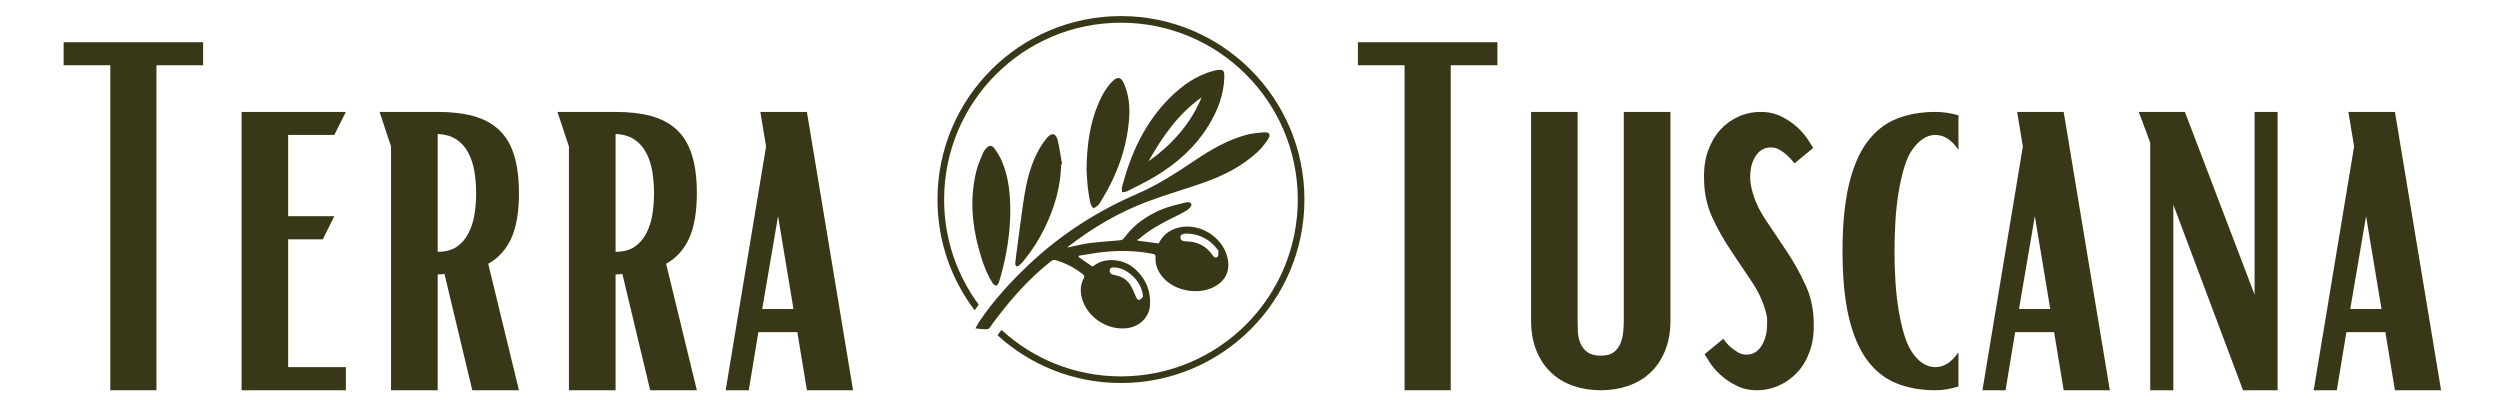 <svg xmlns="http://www.w3.org/2000/svg" xmlns:xlink="http://www.w3.org/1999/xlink" width="500" zoomAndPan="magnify" viewBox="0 0 375 60" height="80" preserveAspectRatio="xMidYMid meet" version="1.0"><defs><g/><clipPath id="d968ec2b37"><path d="M 140.621 2.41 L 195.664 2.41 L 195.664 57.453 L 140.621 57.453 Z M 140.621 2.41 " clip-rule="nonzero"/></clipPath></defs><path fill="#383818" d="M 189.641 19.848 C 188.688 19.922 187.715 20.008 186.805 20.266 C 184.117 21.027 181.711 22.395 179.41 23.941 C 176.586 25.836 173.754 27.699 170.609 29.059 C 164.668 31.629 159.277 35.059 154.535 39.496 C 151.691 42.156 149.074 45.008 146.891 48.242 C 146.699 48.527 146.547 48.84 146.309 49.262 C 147.039 49.316 147.633 49.457 148.184 49.355 C 148.465 49.301 148.668 48.82 148.898 48.527 C 149.121 48.242 149.332 47.949 149.547 47.664 C 151.949 44.508 154.586 41.582 157.723 39.133 C 157.859 39.027 158.105 38.953 158.262 39 C 159.781 39.434 161.164 40.133 162.402 41.121 C 162.633 41.305 162.73 41.449 162.562 41.758 C 162.043 42.711 162.008 43.73 162.293 44.758 C 163.086 47.609 166.121 49.598 169.074 49.223 C 170.949 48.98 172.375 47.594 172.504 45.797 C 172.656 43.637 171.867 41.828 170.285 40.371 C 168.551 38.766 165.695 38.555 164.062 39.875 C 163.996 39.934 163.844 39.973 163.789 39.938 C 163.113 39.48 162.449 39.008 161.781 38.543 C 161.789 38.48 161.797 38.422 161.805 38.359 C 163.227 38.148 164.645 37.867 166.078 37.746 C 168.375 37.551 170.672 37.629 172.945 38.086 C 173.27 38.148 173.355 38.281 173.336 38.598 C 173.254 39.805 173.73 40.812 174.512 41.691 C 176.344 43.75 180.016 44.309 182.379 42.887 C 183.746 42.062 184.41 40.84 184.23 39.254 C 183.832 35.809 180.086 33.281 176.719 34.156 C 175.383 34.504 174.402 35.301 173.805 36.516 C 172.738 36.375 171.707 36.238 170.676 36.102 C 170.637 36.059 170.594 36.016 170.555 35.973 C 170.664 35.922 170.793 35.898 170.879 35.82 C 172.34 34.539 174.016 33.609 175.742 32.75 C 176.527 32.363 177.32 31.984 178.062 31.527 C 178.363 31.34 178.781 30.875 178.715 30.668 C 178.57 30.184 178 30.332 177.637 30.422 C 176.523 30.695 175.391 30.949 174.336 31.379 C 172.031 32.328 170.031 33.719 168.555 35.781 C 168.441 35.938 168.164 36.027 167.953 36.047 C 166.453 36.195 164.941 36.27 163.449 36.461 C 162.336 36.609 161.246 36.898 160.141 37.125 C 160.164 37.09 160.18 37.035 160.215 37.008 C 163.883 34.152 167.859 31.824 172.215 30.195 C 174.977 29.16 177.824 28.359 180.605 27.375 C 183.57 26.324 186.359 24.918 188.68 22.742 C 189.273 22.188 189.789 21.527 190.23 20.84 C 190.645 20.199 190.391 19.789 189.641 19.848 Z M 166.453 40.523 C 166.484 40.145 166.832 40.039 167.527 40.148 C 169.461 40.449 171.406 42.535 171.438 44.523 C 171.355 44.605 171.211 44.836 171.004 44.934 C 170.676 45.086 170.531 44.836 170.406 44.555 C 170.137 43.934 169.902 43.281 169.535 42.719 C 169.02 41.93 168.242 41.469 167.301 41.281 C 166.887 41.199 166.402 41.121 166.453 40.523 Z M 177.812 35.043 C 177.836 35.043 177.863 35.039 177.883 35.039 C 177.898 35.035 177.914 35.035 177.926 35.035 C 177.934 35.035 177.945 35.035 177.949 35.035 C 177.969 35.031 177.984 35.031 177.992 35.035 C 180 35.086 181.469 35.926 182.602 37.395 C 182.672 37.488 182.781 37.602 182.773 37.699 C 182.762 37.98 182.789 38.355 182.629 38.52 C 182.34 38.812 182.051 38.535 181.875 38.273 C 181.188 37.266 180.258 36.602 179.07 36.332 C 178.672 36.242 178.254 36.23 177.848 36.199 C 177.461 36.176 177.086 36.094 177.062 35.637 C 177.039 35.152 177.445 35.098 177.812 35.043 Z M 177.812 35.043 " fill-opacity="1" fill-rule="evenodd"/><path fill="#383818" d="M 183.645 11.285 C 183.629 10.605 183.445 10.43 182.766 10.484 C 182.496 10.504 182.227 10.566 181.961 10.641 C 179.441 11.336 177.379 12.785 175.551 14.59 C 171.758 18.336 169.629 22.992 168.297 28.062 C 168.234 28.305 168.309 28.578 168.316 28.836 C 168.574 28.789 168.859 28.797 169.086 28.684 C 170.473 27.973 171.883 27.293 173.223 26.496 C 176.496 24.547 179.289 22.078 181.301 18.797 C 182.641 16.613 183.539 14.285 183.648 11.699 C 183.648 11.562 183.648 11.422 183.645 11.285 Z M 172.266 24.203 C 174.352 20.527 176.715 17.086 180.238 14.609 C 178.578 18.633 175.773 21.711 172.266 24.203 Z M 172.266 24.203 " fill-opacity="1" fill-rule="evenodd"/><path fill="#383818" d="M 151.547 31.664 C 151.543 32.348 151.516 33.031 151.469 33.707 C 151.434 34.273 151.379 34.836 151.316 35.395 C 151.262 35.844 151.203 36.289 151.133 36.734 C 151.031 37.402 150.91 38.07 150.77 38.73 C 150.746 38.844 150.723 38.953 150.699 39.062 C 150.652 39.285 150.602 39.504 150.551 39.723 C 150.344 40.602 150.105 41.48 149.844 42.348 C 149.781 42.547 149.582 42.824 149.426 42.84 C 149.258 42.855 149.004 42.645 148.891 42.465 C 147.895 40.898 147.32 39.152 146.832 37.379 C 145.75 33.48 145.48 29.535 146.469 25.578 C 146.695 24.672 147.102 23.805 147.457 22.934 C 147.566 22.672 147.754 22.43 147.949 22.215 C 148.336 21.789 148.789 21.754 149.129 22.215 C 149.57 22.82 149.98 23.469 150.273 24.156 C 150.562 24.828 150.789 25.512 150.965 26.207 C 151.004 26.363 151.039 26.516 151.074 26.672 C 151.109 26.824 151.141 26.98 151.172 27.137 C 151.273 27.684 151.355 28.234 151.41 28.789 C 151.434 29.027 151.453 29.266 151.473 29.504 C 151.512 30.059 151.531 30.617 151.543 31.176 L 151.543 31.184 C 151.543 31.348 151.547 31.504 151.547 31.664 Z M 151.547 31.664 " fill-opacity="1" fill-rule="evenodd"/><path fill="#383818" d="M 169.375 17.68 C 169.062 22.246 167.492 26.395 165.098 30.254 C 164.98 30.445 164.867 30.648 164.703 30.793 C 164.5 30.977 164.246 31.109 164.012 31.262 C 163.863 31.027 163.641 30.812 163.582 30.559 C 163.41 29.773 163.262 28.977 163.172 28.176 C 163.062 27.156 163.023 26.125 162.98 25.547 C 163.023 21.793 163.461 18.562 164.777 15.5 C 165.309 14.266 165.945 13.086 166.93 12.141 C 167.637 11.465 168.141 11.555 168.551 12.449 C 169.316 14.109 169.496 15.883 169.375 17.68 Z M 169.375 17.68 " fill-opacity="1" fill-rule="evenodd"/><path fill="#383818" d="M 159.305 24.633 C 159.262 24.641 159.219 24.648 159.176 24.656 C 159.102 28.012 158.18 31.148 156.727 34.145 C 155.859 35.926 154.805 37.59 153.547 39.121 C 153.344 39.371 153.109 39.605 152.863 39.816 C 152.762 39.902 152.531 39.984 152.461 39.934 C 152.352 39.852 152.27 39.645 152.285 39.504 C 152.348 38.82 152.445 38.141 152.539 37.461 C 152.879 34.93 153.184 32.391 153.57 29.863 C 153.996 27.109 154.633 24.402 156.105 21.98 C 156.383 21.527 156.691 21.09 157.035 20.688 C 157.738 19.863 158.387 19.969 158.645 21.004 C 158.938 22.195 159.09 23.422 159.305 24.633 Z M 159.305 24.633 " fill-opacity="1" fill-rule="evenodd"/><g clip-path="url(#d968ec2b37)"><path fill="#383818" d="M 168.141 2.41 C 152.941 2.41 140.621 14.73 140.621 29.934 C 140.621 36.172 142.695 41.926 146.195 46.543 C 146.395 46.258 146.598 45.973 146.805 45.691 C 143.543 41.285 141.617 35.832 141.617 29.934 C 141.617 15.281 153.492 3.406 168.141 3.406 C 182.793 3.406 194.668 15.281 194.668 29.93 C 194.668 44.582 182.793 56.457 168.141 56.457 C 161.234 56.457 154.941 53.816 150.223 49.488 C 150.102 49.648 149.984 49.809 149.859 49.969 C 149.785 50.066 149.711 50.188 149.633 50.301 C 154.523 54.746 161.016 57.453 168.141 57.453 C 183.344 57.453 195.664 45.133 195.664 29.934 C 195.664 14.73 183.344 2.41 168.141 2.41 Z M 168.141 2.41 " fill-opacity="1" fill-rule="evenodd"/></g><g fill="#383818" fill-opacity="1"><g transform="translate(7.389, 58.537)"><g><path d="M 9.156 -48.75 L 2.156 -48.75 L 2.156 -52.203 L 23.078 -52.203 L 23.078 -48.75 L 16.078 -48.75 L 16.078 0 L 9.156 0 Z M 9.156 -48.75 "/></g></g></g><g fill="#383818" fill-opacity="1"><g transform="translate(32.629, 58.537)"><g><path d="M 3.609 -41.75 L 19.25 -41.75 L 17.516 -38.297 L 10.594 -38.297 L 10.594 -26.109 L 17.516 -26.109 L 15.797 -22.641 L 10.594 -22.641 L 10.594 -3.469 L 19.25 -3.469 L 19.25 0 L 3.609 0 Z M 3.609 -41.75 "/></g></g></g><g fill="#383818" fill-opacity="1"><g transform="translate(54.046, 58.537)"><g><path d="M 4.609 -36.562 L 2.891 -41.75 L 11.609 -41.75 C 13.629 -41.75 15.395 -41.547 16.906 -41.141 C 18.426 -40.734 19.703 -40.062 20.734 -39.125 C 21.766 -38.188 22.531 -36.938 23.031 -35.375 C 23.539 -33.812 23.797 -31.875 23.797 -29.562 C 23.797 -26.727 23.41 -24.469 22.641 -22.781 C 21.867 -21.102 20.719 -19.832 19.188 -18.969 L 23.797 0 L 16.797 0 L 12.625 -17.453 C 12.383 -17.398 12.047 -17.375 11.609 -17.375 L 11.609 0 L 4.609 0 Z M 11.609 -20.766 C 12.766 -20.766 13.711 -21.016 14.453 -21.516 C 15.203 -22.023 15.789 -22.703 16.219 -23.547 C 16.656 -24.391 16.957 -25.328 17.125 -26.359 C 17.289 -27.391 17.375 -28.457 17.375 -29.562 C 17.375 -30.664 17.289 -31.734 17.125 -32.766 C 16.957 -33.805 16.656 -34.742 16.219 -35.578 C 15.789 -36.422 15.203 -37.094 14.453 -37.594 C 13.711 -38.102 12.766 -38.383 11.609 -38.438 Z M 11.609 -20.766 "/></g></g></g><g fill="#383818" fill-opacity="1"><g transform="translate(80.729, 58.537)"><g><path d="M 4.609 -36.562 L 2.891 -41.75 L 11.609 -41.75 C 13.629 -41.75 15.395 -41.547 16.906 -41.141 C 18.426 -40.734 19.703 -40.062 20.734 -39.125 C 21.766 -38.188 22.531 -36.938 23.031 -35.375 C 23.539 -33.812 23.797 -31.875 23.797 -29.562 C 23.797 -26.727 23.41 -24.469 22.641 -22.781 C 21.867 -21.102 20.719 -19.832 19.188 -18.969 L 23.797 0 L 16.797 0 L 12.625 -17.453 C 12.383 -17.398 12.047 -17.375 11.609 -17.375 L 11.609 0 L 4.609 0 Z M 11.609 -20.766 C 12.766 -20.766 13.711 -21.016 14.453 -21.516 C 15.203 -22.023 15.789 -22.703 16.219 -23.547 C 16.656 -24.391 16.957 -25.328 17.125 -26.359 C 17.289 -27.391 17.375 -28.457 17.375 -29.562 C 17.375 -30.664 17.289 -31.734 17.125 -32.766 C 16.957 -33.805 16.656 -34.742 16.219 -35.578 C 15.789 -36.422 15.203 -37.094 14.453 -37.594 C 13.711 -38.102 12.766 -38.383 11.609 -38.438 Z M 11.609 -20.766 "/></g></g></g><g fill="#383818" fill-opacity="1"><g transform="translate(107.411, 58.537)"><g><path d="M 7.5 -36.562 L 6.641 -41.75 L 13.625 -41.75 L 20.547 0 L 13.625 0 L 12.188 -8.719 L 6.344 -8.719 L 4.906 0 L 1.438 0 Z M 11.609 -12.188 L 9.297 -26.109 L 6.922 -12.188 Z M 11.609 -12.188 "/></g></g></g><g fill="#383818" fill-opacity="1"><g transform="translate(129.41, 58.537)"><g/></g></g><g fill="#383818" fill-opacity="1"><g transform="translate(143.832, 58.537)"><g/></g></g><g fill="#383818" fill-opacity="1"><g transform="translate(158.255, 58.537)"><g/></g></g><g fill="#383818" fill-opacity="1"><g transform="translate(172.678, 58.537)"><g/></g></g><g fill="#383818" fill-opacity="1"><g transform="translate(187.101, 58.537)"><g/></g></g><g fill="#383818" fill-opacity="1"><g transform="translate(201.531, 58.537)"><g><path d="M 9.156 -48.75 L 2.156 -48.75 L 2.156 -52.203 L 23.078 -52.203 L 23.078 -48.75 L 16.078 -48.75 L 16.078 0 L 9.156 0 Z M 9.156 -48.75 "/></g></g></g><g fill="#383818" fill-opacity="1"><g transform="translate(226.771, 58.537)"><g><path d="M 13.344 0 C 11.895 0 10.535 -0.211 9.266 -0.641 C 7.992 -1.078 6.891 -1.727 5.953 -2.594 C 5.016 -3.457 4.27 -4.551 3.719 -5.875 C 3.164 -7.195 2.891 -8.723 2.891 -10.453 L 2.891 -41.75 L 9.875 -41.75 L 9.875 -10.453 C 9.875 -9.973 9.883 -9.43 9.906 -8.828 C 9.938 -8.234 10.055 -7.66 10.266 -7.109 C 10.484 -6.555 10.832 -6.098 11.312 -5.734 C 11.801 -5.367 12.477 -5.188 13.344 -5.188 C 14.207 -5.188 14.867 -5.367 15.328 -5.734 C 15.785 -6.098 16.117 -6.555 16.328 -7.109 C 16.547 -7.66 16.676 -8.234 16.719 -8.828 C 16.77 -9.43 16.797 -9.973 16.797 -10.453 L 16.797 -41.75 L 23.797 -41.75 L 23.797 -10.453 C 23.797 -8.723 23.52 -7.195 22.969 -5.875 C 22.414 -4.551 21.672 -3.457 20.734 -2.594 C 19.797 -1.727 18.688 -1.078 17.406 -0.641 C 16.133 -0.211 14.781 0 13.344 0 Z M 13.344 0 "/></g></g></g><g fill="#383818" fill-opacity="1"><g transform="translate(253.453, 58.537)"><g><path d="M 10.094 0 C 8.938 0 7.891 -0.238 6.953 -0.719 C 6.016 -1.195 5.223 -1.738 4.578 -2.344 C 3.93 -2.945 3.414 -3.547 3.031 -4.141 C 2.645 -4.742 2.379 -5.164 2.234 -5.406 L 5.047 -7.719 C 5.379 -7.238 5.738 -6.828 6.125 -6.484 C 6.469 -6.203 6.828 -5.941 7.203 -5.703 C 7.586 -5.461 8.023 -5.344 8.516 -5.344 C 9.473 -5.344 10.227 -5.785 10.781 -6.672 C 11.332 -7.555 11.609 -8.625 11.609 -9.875 C 11.609 -10.164 11.609 -10.441 11.609 -10.703 C 11.609 -10.973 11.562 -11.25 11.469 -11.531 C 11.082 -13.125 10.383 -14.676 9.375 -16.188 C 8.363 -17.695 7.316 -19.258 6.234 -20.875 C 5.148 -22.488 4.195 -24.18 3.375 -25.953 C 2.562 -27.734 2.156 -29.68 2.156 -31.797 C 2.113 -33.285 2.305 -34.645 2.734 -35.875 C 3.172 -37.102 3.773 -38.148 4.547 -39.016 C 5.316 -39.879 6.227 -40.551 7.281 -41.031 C 8.344 -41.508 9.473 -41.75 10.672 -41.75 C 11.828 -41.75 12.875 -41.508 13.812 -41.031 C 14.75 -40.551 15.539 -40.008 16.188 -39.406 C 16.832 -38.801 17.348 -38.195 17.734 -37.594 C 18.117 -37 18.383 -36.582 18.531 -36.344 L 15.719 -34.031 C 15.719 -34.031 15.617 -34.148 15.422 -34.391 C 15.234 -34.629 14.973 -34.906 14.641 -35.219 C 14.305 -35.531 13.93 -35.805 13.516 -36.047 C 13.109 -36.297 12.664 -36.422 12.188 -36.422 C 11.227 -36.422 10.469 -36 9.906 -35.156 C 9.352 -34.312 9.078 -33.266 9.078 -32.016 C 9.078 -31.391 9.148 -30.789 9.297 -30.219 C 9.68 -28.625 10.379 -27.07 11.391 -25.562 C 12.398 -24.051 13.445 -22.488 14.531 -20.875 C 15.613 -19.258 16.562 -17.562 17.375 -15.781 C 18.195 -14.008 18.609 -12.066 18.609 -9.953 C 18.648 -8.461 18.453 -7.102 18.016 -5.875 C 17.586 -4.645 16.977 -3.598 16.188 -2.734 C 15.395 -1.867 14.469 -1.195 13.406 -0.719 C 12.352 -0.238 11.25 0 10.094 0 Z M 10.094 0 "/></g></g></g><g fill="#383818" fill-opacity="1"><g transform="translate(274.222, 58.537)"><g><path d="M 16.078 0 C 13.91 0 11.961 -0.348 10.234 -1.047 C 8.504 -1.742 7.035 -2.91 5.828 -4.547 C 4.629 -6.18 3.719 -8.332 3.094 -11 C 2.469 -13.664 2.156 -16.969 2.156 -20.906 C 2.156 -24.801 2.469 -28.082 3.094 -30.75 C 3.719 -33.414 4.629 -35.566 5.828 -37.203 C 7.035 -38.836 8.504 -40.004 10.234 -40.703 C 11.961 -41.398 13.91 -41.75 16.078 -41.75 C 16.703 -41.75 17.301 -41.703 17.875 -41.609 C 18.457 -41.516 19.016 -41.395 19.547 -41.25 L 19.547 -36.062 C 18.535 -37.551 17.379 -38.297 16.078 -38.297 C 14.734 -38.297 13.508 -37.453 12.406 -35.766 C 12.02 -35.141 11.672 -34.297 11.359 -33.234 C 11.047 -32.18 10.781 -30.992 10.562 -29.672 C 10.344 -28.348 10.188 -26.926 10.094 -25.406 C 10 -23.895 9.953 -22.375 9.953 -20.844 C 9.953 -19.301 10 -17.785 10.094 -16.297 C 10.188 -14.805 10.344 -13.398 10.562 -12.078 C 10.781 -10.754 11.047 -9.562 11.359 -8.5 C 11.672 -7.445 12.02 -6.609 12.406 -5.984 C 13.457 -4.305 14.68 -3.469 16.078 -3.469 C 17.379 -3.469 18.535 -4.211 19.547 -5.703 L 19.547 -0.578 C 18.391 -0.191 17.234 0 16.078 0 Z M 16.078 0 "/></g></g></g><g fill="#383818" fill-opacity="1"><g transform="translate(295.928, 58.537)"><g><path d="M 7.5 -36.562 L 6.641 -41.75 L 13.625 -41.75 L 20.547 0 L 13.625 0 L 12.188 -8.719 L 6.344 -8.719 L 4.906 0 L 1.438 0 Z M 11.609 -12.188 L 9.297 -26.109 L 6.922 -12.188 Z M 11.609 -12.188 "/></g></g></g><g fill="#383818" fill-opacity="1"><g transform="translate(317.923, 58.537)"><g><path d="M 4.609 -37.141 L 2.891 -41.75 L 9.812 -41.75 L 20.266 -14.344 L 20.266 -41.75 L 23.719 -41.75 L 23.719 0 L 18.531 0 L 8.078 -27.828 L 8.078 0 L 4.609 0 Z M 4.609 -37.141 "/></g></g></g><g fill="#383818" fill-opacity="1"><g transform="translate(345.615, 58.537)"><g><path d="M 7.5 -36.562 L 6.641 -41.75 L 13.625 -41.75 L 20.547 0 L 13.625 0 L 12.188 -8.719 L 6.344 -8.719 L 4.906 0 L 1.438 0 Z M 11.609 -12.188 L 9.297 -26.109 L 6.922 -12.188 Z M 11.609 -12.188 "/></g></g></g></svg>